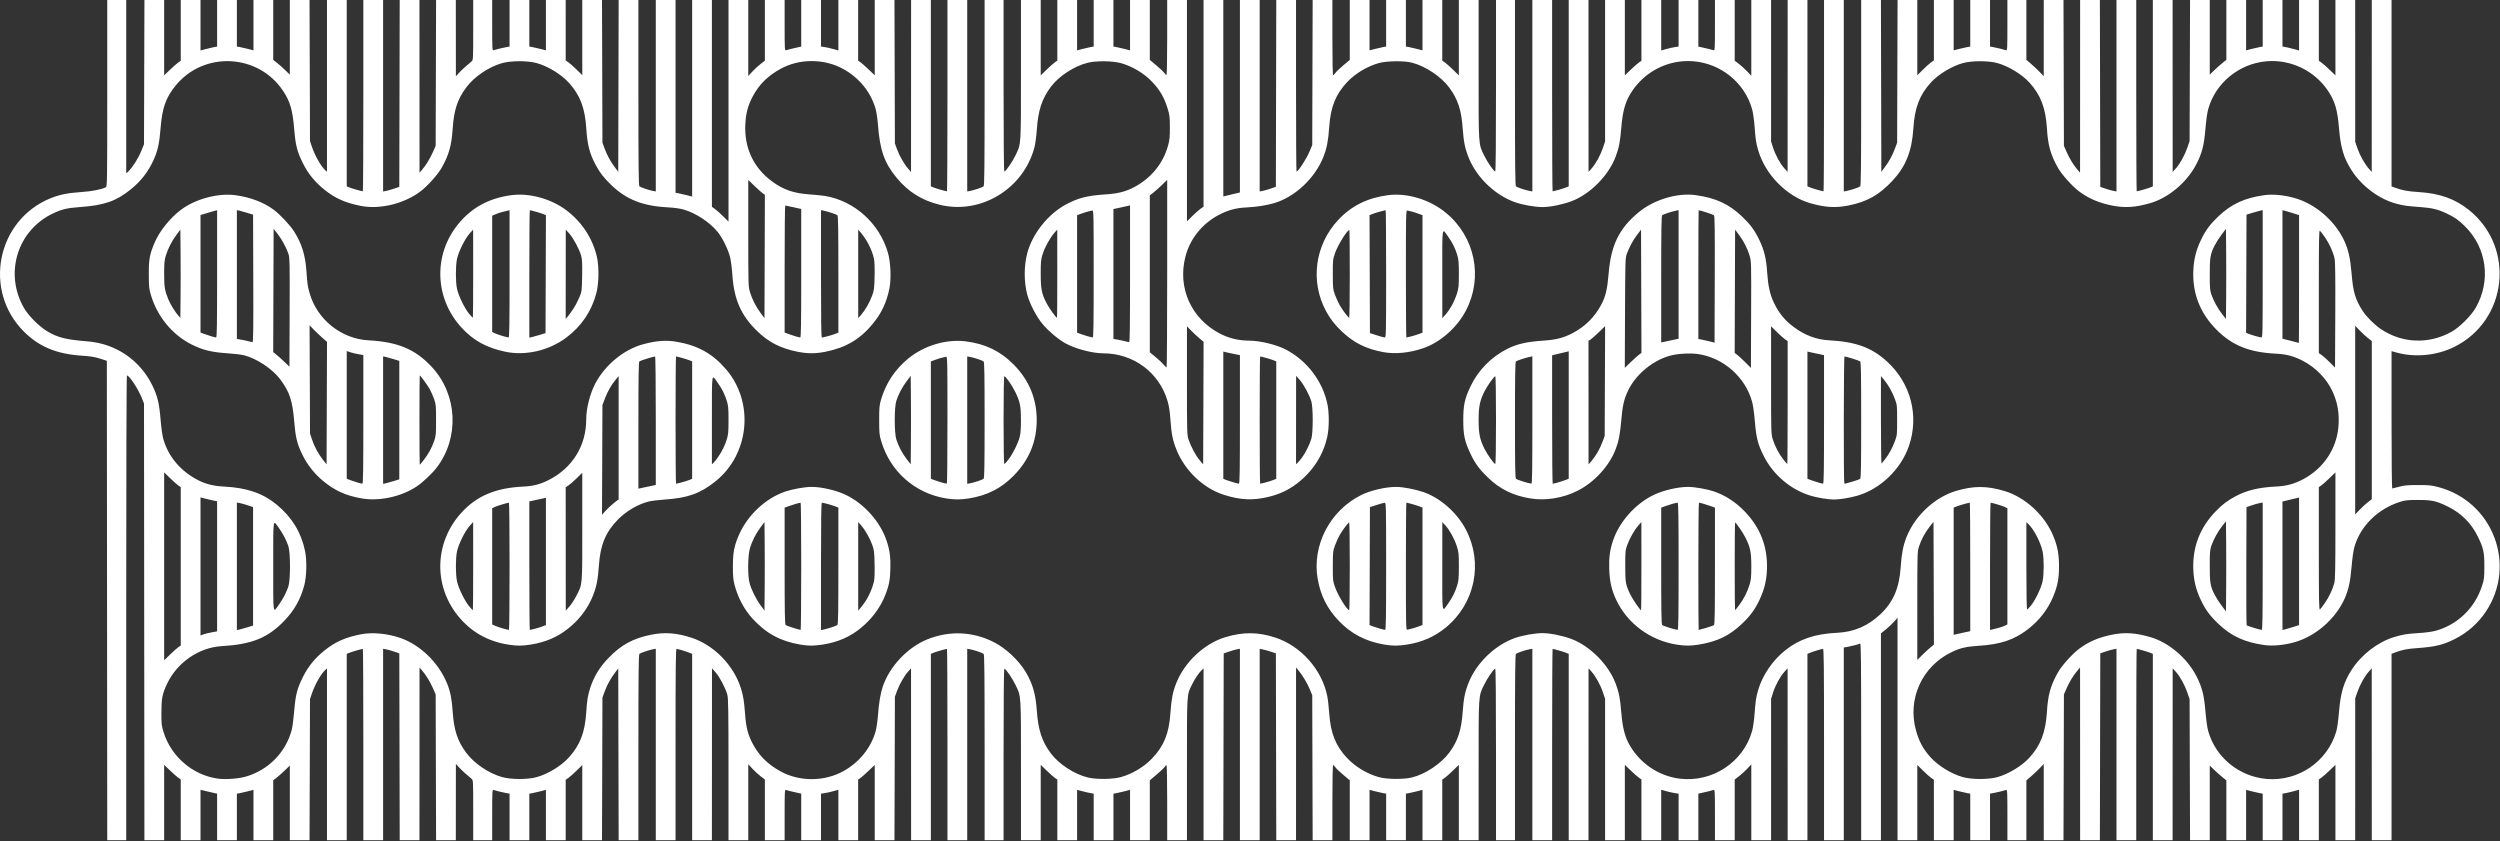 <?xml version="1.0" encoding="UTF-8" standalone="no"?>
<!DOCTYPE svg PUBLIC "-//W3C//DTD SVG 1.1//EN" "http://www.w3.org/Graphics/SVG/1.1/DTD/svg11.dtd">
<svg width="100%" height="100%" viewBox="0 0 2699 908" version="1.1" xmlns="http://www.w3.org/2000/svg" xmlns:xlink="http://www.w3.org/1999/xlink" xml:space="preserve" xmlns:serif="http://www.serif.com/" style="fill-rule:evenodd;clip-rule:evenodd;stroke-linejoin:round;stroke-miterlimit:2;">
    <rect x="0" y="0" width="2699" height="908" fill="#333333" stroke="none"/>
    <path id="main" d="M115.569,648.32L115.354,389.547L108.101,387.187C102.411,385.337 98.027,384.637 87.767,383.943C60.873,382.122 42.035,374.227 25.768,357.96C-18.634,313.558 -3.478,237.728 54.532,214.043C63.984,210.184 73.401,208.267 87.334,207.365C99.071,206.605 109.789,204.533 114.202,202.172C115.724,201.357 115.781,197.734 115.781,100.663L115.781,0L136.261,0L136.261,187.199L138.936,184.693C143.065,180.826 149.517,170.488 152.639,162.738L155.461,155.733L155.7,77.867L155.939,0L177.221,0L177.221,81.355L183.407,75.408C186.81,72.137 190.842,68.589 192.367,67.525L195.141,65.59L195.141,0L216.474,0L216.474,54.505L222.234,52.949C225.402,52.093 229.434,51.14 231.194,50.831L234.394,50.269L234.394,0L255.727,0L255.727,50.269L258.927,50.807C260.687,51.103 264.719,52.026 267.887,52.859L273.647,54.373L273.647,0L294.981,0L294.981,64.71L298.607,67.484C300.602,69.01 304.634,72.583 307.567,75.424L312.901,80.591L312.901,0L334.165,0L334.679,152.32L336.687,158.293C339.95,168.002 346.586,179.672 351.197,183.812L353.007,185.438L353.007,0L374.341,0L374.341,201.201L377.637,202.52C380.636,203.72 390.497,206.507 391.744,206.507C392.028,206.507 392.261,160.043 392.261,103.253L392.261,0L413.594,0L413.594,206.697L416.794,206.109C418.554,205.785 422.49,204.671 425.541,203.632L431.087,201.742L431.521,0L452.847,0L452.917,186.453L455.486,183.467C459.886,178.352 464.188,171.377 467.325,164.271L470.341,157.44L470.802,0L492.101,0L492.171,82.347L495.336,78.869C498.157,75.77 503.831,70.59 509.046,66.355C510.856,64.884 510.874,64.558 510.874,32.435L510.874,0L531.354,0L531.354,27.398C531.354,51.657 531.504,54.738 532.661,54.294C534.567,53.563 543.213,51.457 546.927,50.819L550.127,50.269L550.127,0L571.461,0L571.461,50.269L574.661,50.807C576.421,51.103 580.453,52.026 583.621,52.859L589.381,54.373L589.381,0L610.714,0L610.725,65.28L613.623,67.254C615.218,68.339 619.247,71.909 622.577,75.188L628.634,81.148L628.634,0L649.924,0L650.394,154.027L652.737,160.35C655.508,167.831 659.11,174.406 663.945,180.81L667.461,185.467L667.895,0L689.221,0L689.221,100.162C689.221,179.273 689.445,200.502 690.287,201.169C691.673,202.267 700.691,205.331 704.794,206.098L707.994,206.697L707.994,0L729.327,0L729.327,208.136L732.527,208.674C734.287,208.969 738.319,209.893 741.487,210.725L747.247,212.24L747.247,0L768.581,0L768.581,223.301L771.781,225.572C773.541,226.821 777.573,230.409 780.741,233.545L786.501,239.247L786.501,0L807.834,0L807.834,82.058L812.069,77.423C814.399,74.875 818.431,71.149 821.029,69.144L825.754,65.499L825.754,0L847.087,0L847.087,27.398C847.087,52.525 847.204,54.751 848.497,54.255C849.813,53.75 857.299,51.926 862.661,50.805L865.007,50.314L865.007,0L886.341,0L886.341,50.242L890.394,50.846C892.623,51.178 896.847,52.135 899.781,52.972L905.114,54.493L905.114,0L926.447,0L926.447,65.51L928.676,66.971C929.902,67.774 933.934,71.325 937.636,74.862L944.367,81.293L944.367,0L965.666,0L966.127,154.88L968.405,161.114C971.053,168.363 976.202,177.317 980.522,182.187L983.55,185.6L983.585,92.8L983.621,0L1004.95,0L1004.95,201.201L1008.25,202.52C1011.25,203.72 1021.11,206.507 1022.36,206.507C1022.64,206.507 1022.87,160.043 1022.87,103.253L1022.87,0L1044.21,0L1044.21,206.697L1047.41,206.104C1051.67,205.314 1060.58,202.306 1061.91,201.205C1062.76,200.51 1062.98,179.254 1062.98,100.162L1062.98,0L1083.46,0L1083.46,92.587C1083.46,153.87 1083.75,185.173 1084.32,185.173C1085.8,185.173 1092.95,174.785 1096.36,167.68C1102.51,154.858 1102.23,159.112 1102.23,75.341L1102.23,0L1123.57,0L1123.57,81.363L1130.18,74.954C1133.82,71.429 1137.85,67.863 1139.14,67.028L1141.49,65.51L1141.49,0L1162.82,0L1162.82,54.373L1168.58,52.859C1171.75,52.026 1175.78,51.103 1177.54,50.807L1180.74,50.269L1180.74,0L1202.07,0L1202.07,50.269L1205.27,50.807C1207.03,51.103 1211.07,52.026 1214.23,52.859L1219.99,54.373L1219.99,0L1241.33,0L1241.33,64.67L1248.6,70.793C1252.6,74.161 1256.48,77.851 1257.23,78.992C1257.98,80.133 1258.93,81.067 1259.35,81.067C1259.77,81.067 1260.1,63.475 1260.1,40.533L1260.1,0L1281.43,0L1281.43,238.992L1287.34,233.148C1290.58,229.935 1294.61,226.37 1296.29,225.226L1299.34,223.147L1299.35,111.573L1299.35,0L1320.69,0L1320.69,212.083L1338.61,207.787L1338.61,0L1359.94,0L1359.94,206.697L1363.14,206.099C1364.9,205.77 1368.84,204.637 1371.89,203.581L1377.43,201.662L1377.87,0L1399.19,0L1399.19,92.587C1399.19,143.509 1399.42,185.173 1399.7,185.173C1401.6,185.173 1410.52,171.428 1413.91,163.263L1416.69,156.587L1417.15,0L1438.45,0L1438.45,40.533C1438.45,65.012 1438.76,81.067 1439.24,81.067C1439.68,81.067 1440.84,79.943 1441.82,78.569C1442.8,77.195 1446.66,73.514 1450.41,70.388L1457.22,64.706L1457.22,0L1478.55,0L1478.55,54.373L1484.31,52.859C1487.48,52.026 1491.51,51.103 1493.27,50.807L1496.47,50.269L1496.47,0L1517.81,0L1517.81,50.269L1521.01,50.807C1522.77,51.103 1526.8,52.026 1529.97,52.859L1535.73,54.373L1535.73,0L1557.06,0L1557.06,65.51L1559.41,67.028C1560.7,67.863 1564.73,71.429 1568.37,74.954L1574.98,81.363L1574.98,0L1596.31,0L1596.31,75.341C1596.31,159.112 1596.04,154.858 1602.19,167.68C1605.6,174.785 1612.75,185.173 1614.23,185.173C1614.8,185.173 1615.09,153.87 1615.09,92.587L1615.09,0L1635.57,0L1635.57,100.162C1635.57,179.254 1635.79,200.51 1636.63,201.205C1637.97,202.306 1646.88,205.314 1651.14,206.104L1654.34,206.697L1654.34,0L1675.67,0L1675.67,103.253C1675.67,160.043 1675.91,206.507 1676.19,206.507C1677.44,206.507 1687.3,203.72 1690.3,202.52L1693.59,201.201L1693.59,0L1714.93,0L1715,185.6L1718.03,182.187C1722.72,176.894 1727.74,167.877 1730.41,159.914L1732.85,152.665L1732.85,0L1754.18,0L1754.18,81.355L1760.37,75.408C1763.77,72.137 1767.8,68.589 1769.33,67.525L1772.1,65.59L1772.1,0L1793.43,0L1793.43,54.493L1798.77,52.972C1801.7,52.135 1805.92,51.178 1808.15,50.846L1812.21,50.242L1812.21,0L1833.54,0L1833.54,50.314L1835.89,50.805C1841.25,51.926 1848.74,53.75 1850.05,54.255C1851.34,54.751 1851.46,52.525 1851.46,27.398L1851.46,0L1872.79,0L1872.79,65.499L1877.39,69.047C1879.92,70.998 1883.95,74.67 1886.35,77.206L1890.71,81.818L1890.71,0L1912.05,0L1912.05,152.659L1914.18,159.316C1916.77,167.438 1921.79,176.633 1926.43,181.769L1929.9,185.6L1929.97,0L1951.3,0L1951.3,201.201L1954.6,202.52C1957.6,203.72 1967.46,206.507 1968.7,206.507C1968.99,206.507 1969.22,160.043 1969.22,103.253L1969.22,0L1990.55,0L1990.55,206.697L1993.75,206.104C1998.02,205.314 2006.93,202.306 2008.26,201.205C2009.1,200.51 2009.33,179.254 2009.33,100.162L2009.33,0L2030.65,0L2031.09,185.467L2034.6,180.81C2039.44,174.406 2043.04,167.831 2045.81,160.35L2048.15,154.027L2048.62,0L2069.91,0L2069.91,81.266L2075.97,75.247C2079.3,71.937 2083.33,68.34 2084.92,67.254L2087.82,65.28L2087.84,0L2109.17,0L2109.17,54.373L2114.93,52.859C2118.1,52.026 2122.13,51.103 2123.89,50.807L2127.09,50.269L2127.09,0L2148.42,0L2148.42,50.269L2151.62,50.819C2155.34,51.457 2163.98,53.563 2165.89,54.294C2167.04,54.738 2167.19,51.657 2167.19,27.398L2167.19,0L2187.67,0L2187.67,64.597L2193.01,69.19C2195.94,71.716 2200.16,75.709 2202.38,78.064L2206.42,82.347L2206.43,41.173L2206.45,0L2227.75,0L2228.21,157.44L2231.22,164.271C2234.36,171.377 2238.66,178.352 2243.06,183.467L2245.63,186.453L2245.67,93.227L2245.7,0L2267.03,0L2267.46,201.742L2273.01,203.632C2276.06,204.671 2279.99,205.785 2281.75,206.109L2284.95,206.697L2284.95,0L2306.29,0L2306.29,103.253C2306.29,160.043 2306.52,206.507 2306.8,206.507C2308.05,206.507 2317.91,203.72 2320.91,202.52L2324.21,201.201L2324.21,0L2345.54,0L2345.61,185.6L2349.07,181.769C2353.61,176.75 2358.63,167.642 2361.55,159.147L2363.89,152.32L2364.38,0L2385.65,0L2385.65,80.587L2390.55,75.844C2393.25,73.235 2397.28,69.649 2399.51,67.874L2403.57,64.648L2403.57,0L2424.9,0L2424.9,54.373L2430.66,52.859C2433.83,52.026 2437.86,51.103 2439.62,50.807L2442.82,50.269L2442.82,0L2464.15,0L2464.15,50.269L2467.35,50.809C2469.11,51.106 2473.15,52.054 2476.31,52.915L2482.07,54.482L2482.07,0L2503.41,0L2503.41,65.59L2506.18,67.525C2507.71,68.589 2511.74,72.137 2515.14,75.408L2521.33,81.355L2521.33,0L2542.66,0L2542.68,153.173L2545.13,160.21C2547.86,168.06 2552.9,177.025 2557.48,182.187L2560.51,185.6L2560.54,92.8L2560.58,0L2581.91,0L2581.91,201.246L2585.54,202.563C2593.98,205.63 2599.25,206.609 2611.35,207.356C2633.93,208.749 2650.53,214.692 2665.55,226.759C2715.87,267.191 2707.3,346.037 2649.48,374.589C2630.72,383.853 2607.3,386.15 2587.53,380.666L2581.91,379.109L2581.91,453.235C2581.91,494.004 2582.24,527.36 2582.63,527.36C2583.03,527.36 2586.39,526.527 2590.1,525.509C2595.71,523.97 2599.14,523.658 2610.5,523.655C2622.61,523.653 2625.12,523.911 2632.69,525.932C2691.35,541.605 2717.33,609.686 2683.89,660.073C2675.45,672.785 2663.88,683.025 2650.18,689.914C2637.56,696.259 2629.13,698.294 2609.65,699.696C2598.29,700.514 2593.79,701.408 2585.54,704.492L2581.91,705.848L2581.91,907.093L2560.58,907.093L2560.51,721.493L2557.48,724.907C2552.9,730.069 2547.87,739.033 2545.13,746.883L2542.68,753.92L2542.66,907.093L2521.33,907.093L2521.33,825.738L2515.14,831.686C2511.74,834.957 2507.71,838.504 2506.18,839.568L2503.41,841.503L2503.41,907.093L2482.08,907.093L2482.08,852.612L2476.32,854.178C2473.15,855.04 2469.12,855.988 2467.36,856.284L2464.16,856.824L2464.16,907.093L2442.82,907.093L2442.82,856.824L2439.62,856.286C2437.86,855.991 2433.83,855.067 2430.66,854.235L2424.9,852.72L2424.9,907.093L2403.57,907.093L2403.57,842.446L2399.51,839.219C2397.29,837.445 2393.25,833.858 2390.55,831.25L2385.65,826.507L2385.65,907.093L2364.38,907.093L2363.89,754.773L2361.55,747.947C2358.63,739.452 2353.61,730.344 2349.07,725.324L2345.61,721.493L2345.54,907.093L2324.21,907.093L2324.21,705.892L2320.91,704.573C2317.91,703.373 2308.05,700.587 2306.8,700.587C2306.52,700.587 2306.29,747.051 2306.29,803.84L2306.29,907.093L2284.95,907.093L2284.95,700.397L2281.76,700.985C2279.99,701.308 2276.06,702.423 2273.01,703.462L2267.46,705.351L2267.03,907.093L2245.7,907.093L2245.63,720.64L2243.06,723.627C2238.66,728.741 2234.36,735.717 2231.22,742.822L2228.21,749.653L2227.75,907.093L2206.45,907.093L2206.42,824.747L2202.38,829.029C2200.16,831.384 2195.94,835.378 2193.01,837.904L2187.68,842.496L2187.68,907.093L2167.2,907.093L2167.2,879.695C2167.2,855.437 2167.05,852.355 2165.89,852.799C2163.99,853.53 2155.34,855.637 2151.62,856.274L2148.42,856.824L2148.42,907.093L2127.09,907.093L2127.09,856.824L2123.89,856.286C2122.13,855.991 2118.1,855.067 2114.93,854.235L2109.17,852.72L2109.17,907.093L2087.84,907.093L2087.82,841.813L2084.92,839.839C2083.33,838.753 2079.3,835.156 2075.97,831.846L2069.91,825.827L2069.91,907.093L2048.58,907.093L2048.58,666.909L2044.85,671.161C2042.8,673.5 2038.77,677.297 2035.89,679.6L2030.66,683.787L2030.66,907.093L2009.33,907.093L2009.33,800.762C2009.33,716.051 2009.11,694.513 2008.26,694.833C2005.58,695.844 1997.46,697.93 1994.18,698.453L1990.55,699.03L1990.55,907.093L1969.22,907.093L1969.22,803.84C1969.22,718.945 1969.02,700.587 1968.09,700.587C1966.65,700.587 1958.64,702.959 1954.5,704.614L1951.3,705.892L1951.3,907.093L1929.97,907.093L1929.9,721.493L1926.43,725.324C1921.79,730.46 1916.77,739.655 1914.17,747.777L1912.05,754.435L1912.05,907.093L1890.71,907.093L1890.71,825.276L1886.35,829.887C1883.95,832.424 1879.92,836.095 1877.39,838.047L1872.79,841.594L1872.79,907.093L1851.46,907.093L1851.46,879.695C1851.46,854.569 1851.34,852.342 1850.05,852.839C1848.73,853.343 1841.25,855.167 1835.89,856.288L1833.54,856.779L1833.54,907.093L1812.21,907.093L1812.21,856.851L1808.15,856.247C1805.92,855.915 1801.7,854.958 1798.77,854.122L1793.43,852.601L1793.43,907.093L1772.1,907.093L1772.1,841.503L1769.33,839.568C1767.8,838.504 1763.77,834.957 1760.37,831.686L1754.18,825.738L1754.18,907.093L1732.85,907.093L1732.85,754.429L1730.41,747.179C1727.73,739.216 1722.72,730.199 1718.03,724.907L1715,721.493L1714.93,907.093L1693.59,907.093L1693.59,705.892L1690.3,704.573C1687.3,703.373 1677.44,700.587 1676.19,700.587C1675.91,700.587 1675.68,747.051 1675.68,803.84L1675.68,907.093L1654.34,907.093L1654.34,700.397L1651.14,700.989C1646.88,701.779 1637.97,704.788 1636.64,705.889C1635.8,706.584 1635.57,727.84 1635.57,806.931L1635.57,907.093L1615.09,907.093L1615.09,814.507C1615.09,753.224 1614.8,721.92 1614.24,721.92C1612.75,721.92 1605.6,732.309 1602.19,739.413C1596.05,752.236 1596.32,747.982 1596.32,831.753L1596.32,907.093L1574.98,907.093L1574.98,825.731L1568.37,832.139C1564.73,835.664 1560.7,839.231 1559.41,840.065L1557.06,841.583L1557.06,907.093L1535.73,907.093L1535.73,852.72L1529.97,854.235C1526.8,855.067 1522.77,855.991 1521.01,856.286L1517.81,856.824L1517.81,907.093L1496.48,907.093L1496.48,856.824L1493.28,856.286C1491.52,855.991 1487.49,855.067 1484.32,854.235L1478.56,852.72L1478.56,907.093L1457.22,907.093L1457.22,842.387L1450.41,836.705C1446.66,833.58 1442.8,829.899 1441.82,828.525C1440.84,827.151 1439.68,826.027 1439.25,826.027C1438.77,826.027 1438.45,842.081 1438.45,866.56L1438.45,907.093L1417.15,907.093L1416.69,750.507L1413.92,743.83C1411.22,737.329 1405.78,728.375 1401.38,723.2L1399.21,720.64L1399.21,813.867L1399.2,907.093L1377.87,907.093L1377.44,705.357L1371.89,703.52C1368.84,702.51 1364.9,701.419 1363.14,701.096L1359.94,700.509L1359.94,907.093L1338.61,907.093L1338.61,700.397L1335.41,700.995C1333.65,701.324 1329.72,702.456 1326.66,703.512L1321.12,705.431L1320.68,907.093L1299.36,907.093L1299.36,721.655L1297.58,723.266C1294.57,725.989 1290.13,732.506 1287.09,738.663C1281.12,750.742 1281.44,745.601 1281.44,830.448L1281.44,907.093L1260.11,907.093L1260.11,866.56C1260.11,843.618 1259.78,826.027 1259.35,826.027C1258.93,826.027 1257.98,826.96 1257.24,828.102C1256.49,829.243 1252.6,832.932 1248.6,836.3L1241.33,842.424L1241.33,907.093L1220,907.093L1220,852.72L1214.24,854.235C1211.07,855.067 1207.04,855.991 1205.28,856.286L1202.08,856.824L1202.08,907.093L1180.75,907.093L1180.75,856.824L1177.55,856.286C1175.79,855.991 1171.75,855.067 1168.59,854.235L1162.83,852.72L1162.83,907.093L1141.49,907.093L1141.49,841.583L1139.14,840.065C1137.85,839.231 1133.82,835.664 1130.18,832.139L1123.57,825.731L1123.57,907.093L1102.24,907.093L1102.24,831.753C1102.24,747.982 1102.51,752.236 1096.36,739.413C1092.95,732.309 1085.8,721.92 1084.32,721.92C1083.75,721.92 1083.46,753.224 1083.46,814.507L1083.46,907.093L1062.99,907.093L1062.99,806.931C1062.99,727.84 1062.76,706.584 1061.92,705.889C1060.58,704.788 1051.68,701.779 1047.41,700.989L1044.21,700.397L1044.21,907.093L1022.88,907.093L1022.88,803.84C1022.88,747.051 1022.65,700.587 1022.36,700.587C1021.11,700.587 1011.25,703.373 1008.25,704.573L1004.96,705.892L1004.96,907.093L983.625,907.093L983.554,721.493L980.526,724.907C976.206,729.776 971.057,738.73 968.409,745.979L966.132,752.213L965.67,907.093L944.367,907.093L944.367,825.8L937.636,832.231C933.934,835.768 929.902,839.32 928.676,840.123L926.447,841.583L926.447,907.093L905.114,907.093L905.114,852.601L899.781,854.122C896.847,854.958 892.623,855.915 890.394,856.247L886.341,856.851L886.341,907.093L865.007,907.093L865.007,856.779L862.661,856.288C857.299,855.167 849.813,853.343 848.497,852.839C847.204,852.342 847.087,854.569 847.087,879.695L847.087,907.093L825.754,907.093L825.754,841.594L821.029,837.949C818.431,835.945 814.399,832.219 812.069,829.67L807.834,825.036L807.834,907.093L786.501,907.093L786.49,830.933C786.482,767.315 786.277,754.001 785.248,750.08C783.446,743.216 776.817,730.601 772.451,725.728L768.657,721.493L768.58,907.093L747.247,907.093L747.247,705.892L744.047,704.614C739.904,702.959 731.896,700.587 730.452,700.587C729.527,700.587 729.327,718.945 729.327,803.84L729.327,907.093L707.994,907.093L707.994,700.397L704.794,700.995C700.691,701.763 691.673,704.827 690.287,705.924C689.445,706.591 689.22,727.821 689.22,806.931L689.22,907.093L667.895,907.093L667.46,721.626L663.945,726.283C659.11,732.687 655.507,739.263 652.736,746.743L650.394,753.067L649.924,907.093L628.634,907.093L628.634,825.946L622.578,831.906C619.248,835.184 615.218,838.754 613.624,839.84L610.726,841.813L610.715,907.093L589.382,907.093L589.382,852.72L583.622,854.235C580.454,855.067 576.422,855.991 574.662,856.286L571.462,856.824L571.462,907.093L550.128,907.093L550.128,856.824L546.928,856.274C543.214,855.637 534.568,853.53 532.662,852.799C531.505,852.355 531.355,855.437 531.355,879.695L531.355,907.093L510.875,907.093L510.875,874.658C510.875,842.535 510.856,842.209 509.047,840.738C503.832,836.503 498.158,831.323 495.337,828.224L492.172,824.747L492.102,907.093L470.803,907.093L470.572,828.373L470.342,749.653L467.326,742.822C464.189,735.717 459.887,728.741 455.487,723.627L452.918,720.64L452.849,907.093L431.522,907.093L431.089,705.351L425.542,703.462C422.491,702.423 418.555,701.308 416.795,700.985L413.595,700.397L413.595,907.093L392.262,907.093L392.262,803.84C392.262,747.051 392.029,700.587 391.745,700.587C390.498,700.587 380.637,703.373 377.639,704.573L374.341,705.892L374.341,907.093L353.007,907.093L353.007,721.655L351.197,723.281C346.59,727.417 339.957,739.08 336.683,748.8L334.67,754.773L334.173,907.093L312.901,907.093L312.901,826.503L307.567,831.669C304.634,834.51 300.602,838.084 298.607,839.609L294.981,842.383L294.981,907.093L273.647,907.093L273.647,852.72L267.887,854.235C264.719,855.067 260.687,855.991 258.927,856.286L255.727,856.824L255.727,907.093L234.394,907.093L234.394,856.779L232.047,856.322C230.757,856.07 226.725,855.14 223.087,854.255L216.474,852.646L216.474,907.093L195.141,907.093L195.141,841.503L192.367,839.568C190.842,838.504 186.81,834.957 183.407,831.686L177.221,825.738L177.221,907.093L155.905,907.093L155.683,671.36L155.461,435.627L153.078,429.653C149.144,419.792 139.613,405.333 137.047,405.333C136.569,405.333 136.261,503.663 136.261,656.213L136.261,907.093L115.783,907.093L115.569,648.32ZM265.443,838.404C289.862,831.328 308.699,812.072 315.004,787.743C315.777,784.758 316.953,775.735 317.616,767.692C319.066,750.114 320.786,743.382 327.022,730.88C332.697,719.503 339.919,710.615 350.231,702.316C361.891,692.933 372.831,688.07 389.701,684.772C401.832,682.4 418.138,683.891 431.921,688.633C453.712,696.131 473.496,715.342 482.69,737.934C486.168,746.479 487.859,755.008 488.736,768.427C490.037,788.313 494.02,800.311 503.5,812.897C512.178,824.419 527.661,834.885 542.021,838.935C551.816,841.698 569.757,841.7 579.567,838.941C591.875,835.478 606.085,826.733 614.36,817.529C626.278,804.274 631.576,790.401 632.907,768.967C633.709,756.056 634.608,750.613 637.297,742.4C641.217,730.427 647.252,720.477 656.407,710.895C670.418,696.229 683.179,689.216 703.13,685.217C717.478,682.341 730.181,683.252 745.967,688.292C770.659,696.175 792.214,718.176 800.028,743.473C802.436,751.271 803.376,757.188 804.377,770.871C805.438,785.37 807.559,793.536 812.785,803.242C819.686,816.058 828.784,825.057 842.569,832.704C863.055,844.067 890.095,843.96 910.706,832.434C927.724,822.916 940.12,807.605 945.254,789.76C946.2,786.475 947.367,778.603 947.849,772.267C948.887,758.628 950.578,748.496 953.026,741.263C960.48,719.238 980.165,698.507 1001.67,690.038C1025.59,680.614 1050.68,681.806 1073.31,693.441C1086.07,700.002 1099.94,713.032 1107.27,725.334C1114.91,738.151 1118.1,749.255 1119.38,767.485C1120.84,788.225 1124.98,800.732 1134.62,813.505C1143.38,825.11 1159.89,835.826 1174.5,839.392C1183.58,841.609 1201.46,841.384 1210.18,838.944C1222.55,835.483 1235.22,827.87 1243.93,818.661C1256.71,805.164 1262.1,791.753 1263.59,769.752C1264.59,754.947 1266.16,746.854 1269.84,737.603C1278.93,714.689 1300.14,694.804 1322.82,687.917C1341.95,682.109 1358.14,682.221 1376.73,688.288C1404.37,697.313 1426.95,722.618 1432.84,751.164C1433.59,754.81 1434.57,763.278 1435.02,769.982C1436.48,791.61 1442.05,805.477 1454.54,818.606C1463.38,827.894 1475.96,835.433 1488.55,838.98C1497.1,841.392 1515,841.59 1524.21,839.376C1538.58,835.92 1555.71,824.558 1564.58,812.59C1573.96,799.932 1577.82,788.099 1579.18,767.816C1580.13,753.675 1581.88,745.577 1586.15,735.521C1595.09,714.468 1614.86,695.911 1636.17,688.579C1644.18,685.825 1657.48,683.52 1665.31,683.528C1673.57,683.536 1686.96,686.251 1696.58,689.865C1716.69,697.42 1736.6,717.549 1744.33,738.129C1747.87,747.556 1749.11,753.987 1750.35,769.243C1751.71,785.976 1754.36,796.055 1759.83,805.276C1771.33,824.667 1791.12,837.796 1813.06,840.605C1848.33,845.121 1882.11,822.997 1891.57,789.188C1892.53,785.748 1893.69,777.942 1894.14,771.84C1895.29,756.326 1895.75,753.204 1898.12,744.96C1902.74,728.955 1913.81,712.772 1927.62,701.851C1942.67,689.949 1959.57,684.281 1983.31,683.17C2001.55,682.317 2016.64,675.839 2030.12,663.086C2044.02,649.932 2050.47,634.913 2052,612.115C2052.99,597.459 2054.64,588.987 2058.32,579.736C2067.54,556.511 2089.05,536.583 2112.15,529.87C2130.92,524.416 2144.59,524.416 2163.35,529.87C2186.45,536.583 2207.97,556.511 2217.19,579.736C2221.41,590.358 2222.91,598.692 2222.91,611.414C2222.91,624.521 2221.44,632.316 2216.81,643.651C2210.98,657.913 2201.35,670.269 2188.5,679.97C2173.99,690.93 2159.53,695.702 2136.4,697.173C2122.71,698.043 2116.29,699.532 2107.03,703.984C2075.08,719.356 2059.06,754.473 2068.48,788.48C2071.87,800.697 2076.11,808.548 2084.19,817.529C2092.46,826.733 2106.67,835.478 2118.98,838.941C2128.78,841.698 2146.73,841.698 2156.53,838.941C2168.43,835.59 2182.64,826.984 2190.7,818.238C2203,804.9 2208.55,790.479 2209.87,768.431C2210.97,750.067 2213.89,739.704 2221.93,725.629C2225.95,718.601 2236.85,706.418 2244.14,700.812C2254.21,693.07 2265.63,688.116 2280.09,685.217C2293.93,682.442 2305.16,683.129 2321.22,687.736C2341.04,693.421 2360.82,710.012 2371.01,729.515C2377.27,741.481 2379.52,750.165 2380.98,768C2381.7,776.729 2382.93,785.533 2383.95,789.188C2391.86,817.595 2417.38,838.474 2447.21,840.96C2481.26,843.796 2512.8,822.196 2522.26,789.561C2523.23,786.207 2524.45,777.528 2525.17,768.854C2526.93,747.646 2530.24,736.555 2538.81,723.157C2549.19,706.933 2566.95,693.205 2584.47,687.857C2593.92,684.975 2598.13,684.278 2610.93,683.484C2618.68,683.003 2625.69,682.05 2629.7,680.932C2653.18,674.385 2671.54,656.734 2679.37,633.174C2681.91,625.518 2682.07,624.332 2682.11,611.84C2682.18,596.179 2681.21,591.761 2674.91,578.987C2667.89,564.736 2657.23,554.084 2642.93,547.016C2630.4,540.826 2625.72,539.777 2610.5,539.754C2599.42,539.738 2596.85,540.002 2591.33,541.734C2567.06,549.356 2548.22,567.949 2541.78,590.645C2540.72,594.415 2539.51,602.931 2538.75,612.042C2537.41,628.18 2535.26,637.688 2530.81,647.254C2520.86,668.617 2499.86,686.798 2477.77,693.162C2466.34,696.455 2454,697.679 2444.86,696.427C2423.33,693.479 2408.96,686.856 2394.78,673.339C2385.89,664.869 2381.09,658.362 2376.19,648.107C2370.92,637.096 2368.5,627.55 2367.94,615.577C2366.78,590.722 2375.03,569.316 2392.66,551.434C2399.82,544.173 2405.19,540.149 2413.81,535.603C2425.77,529.29 2438.8,526.173 2456.9,525.294C2468.47,524.733 2476.68,522.536 2486.44,517.398C2508.35,505.857 2522.59,484.633 2524.59,460.526C2525.76,446.419 2523.61,434.076 2517.88,421.95C2511.6,408.683 2500.12,396.9 2486.44,389.696C2476.68,384.559 2468.47,382.362 2456.9,381.8C2428.22,380.408 2409.52,372.809 2392.7,355.707C2374.97,337.691 2366.78,316.452 2367.94,291.518C2368.5,279.544 2370.92,269.999 2376.19,258.987C2381.09,248.733 2385.89,242.225 2394.78,233.756C2408.96,220.238 2423.33,213.615 2444.86,210.667C2454,209.415 2466.34,210.64 2477.77,213.933C2499.86,220.297 2520.86,238.477 2530.81,259.84C2535.26,269.407 2537.41,278.915 2538.75,295.052C2540.45,315.513 2542.7,323.119 2550.78,335.757C2554.55,341.64 2563.49,350.587 2570.07,355.054C2593.22,370.775 2622.1,371.936 2646.77,358.14C2655.44,353.287 2668.08,340.659 2672.99,331.933C2689.46,302.66 2684.66,267.456 2661.01,244.147C2654.22,237.449 2650.04,234.535 2641.22,230.359C2632.07,226.023 2625.44,224.436 2612.67,223.524C2598.58,222.516 2595.57,222.097 2587.46,220.005C2568.78,215.188 2549.79,201.105 2538.79,183.901C2530.24,170.542 2526.93,159.431 2525.17,138.24C2523.51,118.21 2520.74,108.988 2512.94,97.501C2498.46,76.178 2472.93,63.992 2447.21,66.134C2417.35,68.622 2391.87,89.473 2383.95,117.906C2382.93,121.562 2381.7,130.366 2380.98,139.094C2379.52,156.93 2377.27,165.613 2371.01,177.579C2360.82,197.083 2341.04,213.673 2321.22,219.358C2305.16,223.965 2293.93,224.653 2280.09,221.877C2265.63,218.978 2254.21,214.024 2244.14,206.283C2236.85,200.676 2225.95,188.493 2221.93,181.466C2213.89,167.39 2210.97,157.027 2209.87,138.663C2208.55,116.615 2203,102.195 2190.7,88.856C2182.64,80.111 2168.43,71.504 2156.53,68.154C2146.73,65.396 2128.78,65.396 2118.98,68.154C2107.07,71.504 2092.86,80.111 2084.8,88.856C2072.43,102.284 2067.06,116.255 2065.66,138.667C2064.12,163.242 2057.42,179.927 2042.88,195.374C2028.46,210.702 2015.75,217.802 1995.42,221.877C1981.58,224.653 1970.35,223.965 1954.29,219.358C1928.97,212.098 1905.69,188.371 1898.12,162.134C1895.75,153.89 1895.29,150.769 1894.14,135.254C1893.69,129.152 1892.53,121.352 1891.57,117.918C1883.56,89.289 1857.85,68.397 1827.83,66.128C1800.29,64.047 1774.08,77.808 1759.83,101.818C1754.36,111.039 1751.71,121.118 1750.35,137.851C1749.11,153.108 1747.87,159.538 1744.33,168.965C1736.6,189.545 1716.69,209.674 1696.58,217.229C1686.96,220.843 1673.57,223.557 1665.31,223.566C1657.48,223.575 1644.18,221.269 1636.17,218.515C1614.86,211.183 1595.09,192.627 1586.15,171.573C1581.88,161.517 1580.13,153.42 1579.18,139.279C1577.82,118.996 1573.96,107.162 1564.58,94.504C1555.88,82.769 1539.19,71.582 1524.63,67.731C1516.05,65.461 1497.23,65.659 1488.55,68.111C1475.95,71.668 1463.37,79.203 1454.54,88.488C1442.05,101.617 1436.48,115.484 1435.02,137.112C1434.04,151.769 1432.38,160.241 1428.71,169.491C1419.66,192.279 1398.43,212.306 1376.06,219.157C1368.02,221.62 1356.73,223.406 1345.86,223.934C1334.38,224.491 1326.25,226.651 1316.31,231.782C1297.94,241.27 1284.6,257.864 1279.71,277.316C1271.25,310.897 1285.9,343.669 1316.62,359.935C1326.51,365.172 1337.04,367.731 1348.85,367.773C1360.79,367.815 1378.92,372.333 1388.95,377.765C1411.52,389.98 1427.84,411.593 1433.03,436.113C1435.05,445.7 1435.05,461.394 1433.03,470.981C1428.73,491.311 1417.14,509.232 1399.8,522.344C1391,528.997 1381.65,533.393 1370.25,536.243C1353.07,540.533 1339.17,539.941 1321.17,534.153C1299.19,527.084 1279.46,508.4 1270.3,485.971C1266.11,475.725 1264.63,468.458 1263.59,453.076C1262.99,444.329 1262.1,438.516 1260.52,433.067C1251.59,402.274 1223.79,381.549 1191.29,381.458C1179.32,381.424 1161.08,376.634 1150.34,370.709C1142.69,366.485 1132.12,357.624 1125.73,350.078C1119.2,342.372 1111.72,328.063 1109.07,318.211C1105.36,304.445 1105.37,286.882 1109.08,273.115C1114.76,252.053 1131.67,230.906 1151.1,220.575C1164.04,213.688 1173.67,211.236 1192.92,209.924C1207.25,208.948 1215.2,206.951 1224.52,201.991C1242.99,192.166 1255.8,176.373 1261.1,156.912C1262.73,150.95 1263.04,147.702 1263.01,137.387C1262.97,126.459 1262.7,124.136 1260.67,117.498C1256.93,105.248 1252.39,97.372 1243.93,88.434C1235.21,79.221 1222.54,71.606 1210.18,68.154C1201.38,65.696 1183.49,65.462 1174.5,67.685C1159.83,71.31 1143.37,81.998 1134.62,93.589C1124.96,106.393 1120.79,119.006 1119.38,139.671C1118.91,146.628 1117.77,155.231 1116.85,158.788C1105.19,203.837 1058.85,232.021 1014.47,221.052C995.108,216.269 980.521,207.119 967.942,191.87C954.775,175.909 949.927,162.145 947.849,134.827C947.367,128.491 946.199,120.619 945.254,117.334C940.12,99.489 927.724,84.178 910.705,74.661C890.095,63.134 863.055,63.027 842.569,74.391C828.783,82.037 819.686,91.036 812.785,103.853C807.457,113.747 805.149,122.518 804.621,134.877C803.552,159.904 813.625,181.198 833.434,195.782C845.856,204.928 856.666,208.658 874.394,209.913C880.73,210.362 888.093,211.098 890.757,211.55C922.541,216.935 949.335,241.081 958.547,272.64C961.579,283.028 962.339,300.937 960.196,311.51C957.126,326.665 951.713,338.114 942.126,349.737C928.43,366.338 913.146,375.346 891.205,379.744C880.486,381.893 871.715,381.893 860.996,379.744C842.948,376.126 830.173,369.653 817.936,357.925C800.194,340.922 792.45,323.56 790.674,296.804C790.211,289.823 789.086,281.147 788.174,277.523C786.116,269.337 780.139,257.14 775.028,250.695C766.695,240.186 751.013,229.84 737.86,226.173C734.072,225.117 727.629,224.203 722.074,223.933C694.414,222.59 676.681,215.742 660.275,200.067C652.029,192.189 647.782,186.765 643.215,178.278C636.556,165.903 634.07,156.285 632.943,138.536C631.549,116.6 626.351,102.902 614.36,89.565C606.085,80.361 591.874,71.616 579.567,68.154C569.756,65.393 551.815,65.396 542.02,68.158C527.661,72.209 512.178,82.674 503.5,94.196C494.02,106.782 490.037,118.781 488.736,138.667C487.524,157.197 484.616,167.464 476.612,181.465C472.596,188.493 461.693,200.676 454.404,206.282C436.81,219.816 410.385,226.366 389.7,222.322C372.83,219.024 361.891,214.161 350.231,204.777C339.919,196.478 332.697,187.59 327.022,176.213C320.785,163.712 319.065,156.98 317.616,139.402C315.921,118.849 313.224,109.571 305.62,98.133C278.675,57.606 219.662,54.932 189.224,92.859C178.905,105.717 175.09,116.694 173.356,138.513C172.028,155.227 170.171,163.409 165.387,173.617C159.503,186.174 152.033,195.67 141.088,204.507C125.285,217.266 112.589,221.654 85.914,223.575C72.499,224.541 66.718,225.914 57.327,230.366C18.939,248.563 4.544,294.584 25.558,331.932C30.504,340.722 42.341,352.628 51.354,357.879C62.961,364.641 70.842,366.577 95.015,368.605C125.228,371.139 150.982,388.727 164.417,416C169.987,427.307 171.888,435.185 173.375,453.12C174.106,461.945 175.316,470.497 176.332,474.027C181.911,493.403 195.23,508.995 214.487,518.692C222.401,522.677 231.05,524.779 241.647,525.294C266.381,526.494 283.951,532.518 298.849,544.904C315.255,558.544 325.171,574.775 329.306,594.762C331.507,605.403 331.063,622.571 328.327,632.579C324.341,647.158 317.665,658.965 307.232,669.885C289.316,688.637 272.088,695.659 239.287,697.576C214.927,699 191.544,714.994 180.617,737.707C175.242,748.88 174.269,753.705 174.25,769.28C174.235,781.921 174.413,783.503 176.652,790.613C184.924,816.887 207.979,836.678 234.821,840.548C243.24,841.761 257.24,840.781 265.443,838.404ZM548.847,695.937C526.481,692.441 508.325,682.073 494.426,664.857C467.594,631.624 469.179,585.155 498.227,553.419C514.86,535.247 535.102,526.736 565.084,525.309C575.758,524.802 583.209,522.867 592.367,518.225C618.021,505.224 632.859,481.232 632.895,452.693C632.911,440.706 636.912,424.997 642.785,413.867C653.293,393.955 673.574,377.293 694.087,371.719C708.747,367.736 719.198,366.983 731.001,369.06C753.64,373.044 769.543,381.981 783.95,398.817C814.494,434.509 809.142,490.338 772.361,519.709C755.93,532.83 742.506,537.631 717.579,539.304C710.882,539.754 703.033,540.736 700.135,541.486C688.478,544.507 676.174,551.73 667.219,560.809C653.878,574.335 648.047,588.41 646.544,610.712C645.518,625.927 643.879,634.019 639.819,643.908C634.36,657.205 625.27,669.152 613.487,678.515C601.749,687.843 589.144,693.261 573.144,695.856C563.701,697.387 558.238,697.405 548.847,695.937L548.847,695.937ZM550.127,611.413C550.127,573.632 549.832,542.72 549.47,542.72C547.894,542.72 536.042,546.313 533.81,547.467L531.354,548.737L531.354,674.194L535.407,675.935C538.753,677.372 546.918,679.75 549.487,680.036C549.839,680.075 550.127,649.195 550.127,611.413ZM577.641,678.773C580.471,678.04 584.271,676.846 586.084,676.12L589.381,674.801L589.381,537.401L587.461,537.861C586.405,538.114 582.373,538.988 578.501,539.802L571.461,541.283L571.461,610.695C571.461,648.871 571.693,680.107 571.977,680.107C572.262,680.107 574.81,679.507 577.641,678.773ZM510.836,611.2L510.798,563.627L506.935,567.893C502.064,573.274 495.035,587.46 493.388,595.234C491.76,602.923 491.762,619.909 493.394,627.627C494.943,634.958 501.933,649.231 506.662,654.72C508.583,656.949 510.317,658.773 510.515,658.773C510.713,658.773 510.858,637.365 510.837,611.2L510.836,611.2ZM622.172,643.413C628.959,630.228 628.634,633.987 628.634,568.633L628.634,510.376L622.826,516.095C619.631,519.24 615.602,522.773 613.872,523.947L610.726,526.08L610.791,659.2L614.615,654.933C616.718,652.587 620.119,647.403 622.172,643.413L622.172,643.413ZM663.163,542.744L667.887,539.099L667.887,406.001L664.687,409.876C659.874,415.704 655.942,422.609 653.019,430.365L650.394,437.333L649.911,555.719L654.175,551.054C656.52,548.488 660.564,544.749 663.163,542.744L663.163,542.744ZM700.527,525.146L707.994,523.562L707.994,454.208C707.994,414.364 707.672,384.853 707.236,384.853C705.546,384.853 691.331,389.285 690.314,390.128C689.442,390.852 689.221,404.836 689.221,459.297L689.221,527.559L691.141,527.145C692.197,526.917 696.421,526.018 700.527,525.146ZM735.508,520.906C738.338,520.173 742.138,518.979 743.951,518.254L747.247,516.935L747.247,390.159L743.951,388.84C740.952,387.64 731.091,384.853 729.844,384.853C729.56,384.853 729.327,415.765 729.327,453.547C729.327,491.328 729.56,522.24 729.844,522.24C730.128,522.24 732.677,521.64 735.508,520.906ZM775.393,493.227C779.775,486.782 782.566,481.06 784.697,474.15C786.238,469.152 786.501,466.151 786.501,453.547C786.501,440.942 786.238,437.941 784.697,432.943C782.437,425.615 779.643,420.008 774.956,413.395C768.02,403.61 768.581,400.078 768.581,453.574L768.581,501.171L770.391,499.546C771.387,498.652 773.638,495.808 775.393,493.227ZM864.154,695.915C842.503,692.249 827.314,684.016 812.474,667.904C803.322,657.968 796.471,644.969 792.821,630.613C791.554,625.627 791.203,621.291 791.233,610.987C791.277,596.27 792.694,589.02 797.796,577.416C807.196,556.035 826.431,538.027 847.674,530.718C855.418,528.054 868.891,525.653 876.101,525.653C887.151,525.653 902.993,529.369 913.379,534.397C932.97,543.882 950.21,563.204 957.006,583.294C960.601,593.92 961.67,601.906 961.215,614.743C960.875,624.32 960.331,628.34 958.547,634.453C953.626,651.31 943.87,665.975 929.821,677.63C917.812,687.593 904.426,693.414 887.652,695.968C878.412,697.376 872.705,697.363 864.154,695.915L864.154,695.915ZM865.007,611.413C865.007,573.632 864.719,542.722 864.367,542.725C863.096,542.735 856.798,544.542 851.994,546.277L847.087,548.048L847.087,610.986C847.087,661.269 847.308,674.108 848.186,674.836C849.122,675.613 862.483,679.928 864.367,680.061C864.719,680.085 865.007,649.195 865.007,611.413ZM897.434,677.373C900.485,676.405 903.461,675.233 904.047,674.769C904.883,674.107 905.114,660.315 905.114,610.975L905.114,548.025L901.817,546.706C898.336,545.313 888.881,542.72 887.284,542.72C886.603,542.72 886.341,561.829 886.341,611.481L886.341,680.242L889.114,679.688C890.639,679.383 894.383,678.342 897.434,677.373ZM825.554,587.246L825.327,563.627L821.181,569.173C816.003,576.101 811.978,584.018 809.639,591.879C807.317,599.682 807.051,620.893 809.17,629.21C810.98,636.31 816.222,646.934 821.213,653.615L825.327,659.124L825.554,634.995C825.679,621.724 825.679,600.237 825.554,587.246ZM934.651,648.736C938.208,643.403 942.113,634.232 943.519,627.908C944.162,625.015 944.415,618.081 944.213,608.853C943.927,595.77 943.674,593.735 941.64,588.112C939.028,580.89 933.887,571.934 929.546,567.04L926.518,563.627L926.517,659.2L929.086,656.213C930.499,654.571 933.003,651.206 934.651,648.736ZM1494.29,695.843C1474.35,692.491 1458.39,684.094 1445.01,669.916C1432.78,656.946 1425.71,642.838 1422.6,625.163C1416.22,588.911 1435.72,551.259 1469.59,534.419C1479.55,529.468 1495.93,525.657 1507.26,525.655C1514.4,525.653 1527.58,528.14 1536.48,531.166C1554.85,537.412 1572.97,553.361 1582.57,571.717C1601.42,607.78 1592.51,651.401 1560.97,677.389C1548.81,687.418 1535.04,693.45 1518.66,695.934C1508.95,697.406 1503.46,697.385 1494.29,695.843L1494.29,695.843ZM1496.47,611.413C1496.47,546.546 1496.39,542.722 1494.98,542.757C1494.16,542.778 1490.22,543.85 1486.23,545.142L1478.98,547.491L1478.54,674.841L1482.17,676.228C1486.11,677.729 1493.69,679.907 1495.41,680.03C1496.25,680.091 1496.47,665.84 1496.47,611.413L1496.47,611.413ZM1523.35,678.882C1524.76,678.59 1528.12,677.547 1530.82,676.565L1535.73,674.779L1535.73,548.025L1532.43,546.706C1529.43,545.506 1519.57,542.72 1518.32,542.72C1518.04,542.72 1517.81,573.658 1517.81,611.471C1517.81,676.533 1517.89,680.2 1519.3,679.817C1520.12,679.594 1521.95,679.173 1523.35,678.882ZM1457.22,611.413C1457.22,585.365 1456.93,564.053 1456.57,564.053C1455.57,564.053 1449.25,572.46 1446.25,577.783C1444.77,580.406 1442.52,585.398 1441.25,588.876C1439.05,594.883 1438.94,595.992 1438.91,610.987C1438.88,626.069 1438.98,627.082 1441.25,633.682C1444.27,642.49 1454.06,658.469 1456.58,658.712C1456.93,658.746 1457.22,637.461 1457.22,611.413ZM1563.44,651.565C1568.12,644.952 1570.92,639.345 1573.18,632.017C1574.72,627.016 1574.98,624.019 1574.98,611.368C1574.98,597.938 1574.78,595.952 1572.85,589.911C1570.26,581.788 1565.23,572.593 1560.59,567.457L1557.13,563.627L1557.1,611.305C1557.06,664.892 1556.5,661.352 1563.44,651.565L1563.44,651.565ZM1810.07,695.902C1781.41,691.383 1756.68,672.978 1744.7,647.253C1739.85,636.835 1737.8,627.78 1737.33,614.743C1736.88,601.906 1737.95,593.92 1741.54,583.294C1748.34,563.204 1765.58,543.882 1785.17,534.397C1795.56,529.369 1811.4,525.653 1822.45,525.653C1829.58,525.653 1843.11,528.048 1850.66,530.644C1862.44,534.699 1873.36,541.742 1882.87,551.409C1900.52,569.354 1908.73,590.688 1907.57,615.576C1907.01,627.549 1904.59,637.095 1899.32,648.107C1894.41,658.361 1889.62,664.869 1880.73,673.338C1867.05,686.376 1854.17,692.59 1833.97,695.906C1824.98,697.381 1819.45,697.38 1810.07,695.901L1810.07,695.902ZM1812.21,611.413C1812.21,557.025 1811.99,542.721 1811.14,542.725C1809.49,542.733 1803.75,544.325 1798.34,546.277L1793.43,548.048L1793.43,610.986C1793.43,660.318 1793.66,674.107 1794.5,674.769C1796.03,675.978 1807.86,679.703 1811.14,680.008C1811.99,680.086 1812.21,665.852 1812.21,611.413ZM1841.74,677.923C1845.88,676.722 1849.77,675.331 1850.37,674.832C1851.24,674.109 1851.46,661.119 1851.46,610.986L1851.46,548.048L1846.55,546.277C1841.75,544.542 1835.45,542.734 1834.18,542.725C1833.83,542.722 1833.54,573.632 1833.54,611.413C1833.54,649.195 1833.69,680.107 1833.87,680.107C1834.05,680.107 1837.59,679.124 1841.74,677.923ZM1772.07,611.2L1772.03,563.627L1769,567.04C1764.68,571.909 1759.53,580.864 1756.88,588.112C1754.71,594.071 1754.61,595.082 1754.61,610.987C1754.61,629.056 1754.98,631.122 1760.2,642.032C1762.51,646.848 1770.67,658.773 1771.67,658.773C1771.91,658.773 1772.09,637.365 1772.07,611.2L1772.07,611.2ZM1877.51,653.44C1882.54,646.753 1886.58,638.781 1888.91,630.948C1890.42,625.872 1890.71,622.651 1890.71,611.198C1890.71,595.967 1889.66,590.892 1884.31,580.267C1881.68,575.049 1874.16,564.053 1873.22,564.053C1872.99,564.053 1872.79,585.365 1872.79,611.413C1872.79,637.461 1872.95,658.773 1873.15,658.773C1873.34,658.773 1875.31,656.374 1877.51,653.44ZM389.884,537.986C372.736,534.853 361.415,529.662 348.531,519.023C339.621,511.666 331.61,501.496 326.53,491.093C320.752,479.261 319.046,472.328 317.607,454.822C315.759,432.338 312.636,423.016 302.353,409.295C294.105,398.289 277.064,386.99 263.57,383.581C260.609,382.833 252.737,381.87 246.077,381.441C228.647,380.319 219.025,377.996 207.087,372.027C186.142,361.554 169.921,341.944 162.991,318.72C160.899,311.709 160.695,309.74 160.643,296.107C160.58,279.732 161.522,274.665 167.044,261.689C172.295,249.348 183.748,235.176 195.648,226.293C211.066,214.785 235.208,208.308 253.807,210.691C269.845,212.746 284.82,218.417 295.591,226.513C302.596,231.779 313.115,242.993 317.471,249.84C325.787,262.912 329.636,275.356 330.858,293.12C331.815,307.039 332.11,309.018 334.414,317.013C342.473,344.973 368.668,365.848 397.632,367.395C429.436,369.093 448.307,376.991 466.074,396.038C494.024,426.002 496.236,472.629 471.249,505.102C466.514,511.255 456.062,521.073 449.873,525.181C433.012,536.373 409.049,541.488 389.884,537.986ZM392.261,452.781L392.261,383.322L386.786,382.369C383.775,381.844 379.743,380.862 377.826,380.185L374.341,378.956L374.341,516.912L379.247,518.693C384.485,520.595 389.452,522.037 391.194,522.163C392.039,522.224 392.261,507.82 392.261,452.781ZM425.114,519.329L431.087,517.473L431.087,389.62L425.114,387.764C421.829,386.743 417.893,385.64 416.367,385.313L413.594,384.718L413.594,522.376L416.367,521.78C417.893,521.453 421.829,520.35 425.114,519.329ZM457.295,496.853C462.396,490.345 466.043,483.74 468.638,476.313C470.628,470.619 470.767,469.125 470.767,453.547C470.767,437.969 470.628,436.475 468.638,430.78C467.467,427.428 465.301,422.539 463.825,419.916C461.39,415.591 453.88,405.333 453.148,405.333C452.983,405.333 452.847,427.029 452.847,453.547C452.847,480.064 452.983,501.76 453.148,501.76C453.313,501.76 455.179,499.552 457.295,496.853ZM347.692,364.375C344.749,361.795 340.51,357.763 338.274,355.415L334.207,351.147L334.7,468.053L336.685,474.027C339.339,482.016 343.594,489.99 348.524,496.213L352.581,501.333L353.043,369.067L347.692,364.375ZM311.521,274.371C309.397,267.826 303.989,257.858 299.469,252.16L295.407,247.04L294.95,380.16L298.165,382.698C299.934,384.093 303.877,387.625 306.927,390.546L312.474,395.858L312.693,337.26C312.889,285.013 312.762,278.198 311.521,274.371L311.521,274.371ZM273.439,300.623L273.221,231.754L267.247,229.897C263.962,228.877 260.026,227.774 258.501,227.446L255.727,226.851L255.727,365.905L261.061,366.848C263.994,367.366 267.546,368.141 268.954,368.569C270.362,368.997 271.996,369.38 272.586,369.42C273.439,369.478 273.613,355.47 273.439,300.623ZM234.394,295.664L234.394,226.954L232.047,227.511C230.757,227.818 226.725,228.994 223.087,230.125L216.474,232.181L216.474,359.045L221.381,360.827C226.618,362.728 231.586,364.171 233.327,364.296C234.172,364.357 234.394,350.104 234.394,295.664ZM194.941,272.061L194.714,247.893L190.568,253.44C185.499,260.222 181.422,268.165 179.026,275.93C177.501,280.87 177.222,283.922 177.231,295.557C177.241,310.113 177.819,313.642 181.762,323.255C183.943,328.572 189.374,337.316 192.902,341.189L194.714,343.179L194.941,319.703C195.065,306.792 195.065,285.353 194.941,272.061ZM1020.94,538.017C987.619,532.415 961.174,509.032 951.464,476.587C949.338,469.482 949.166,467.755 949.166,453.547C949.166,439.338 949.338,437.611 951.464,430.507C956.563,413.469 966.244,398.947 980.247,387.33C997.342,373.148 1021.37,365.878 1042.45,368.509C1063.76,371.167 1080.03,379.024 1094.37,393.567C1110.98,410.414 1119.24,430.344 1119.24,453.547C1119.24,476.75 1110.98,496.679 1094.37,513.526C1080.73,527.358 1065.93,534.873 1045.92,538.122C1037.18,539.541 1029.82,539.51 1020.94,538.017L1020.94,538.017ZM1022.87,453.489C1022.87,388.427 1022.79,384.76 1021.38,385.143C1020.56,385.366 1018.74,385.787 1017.33,386.078C1015.92,386.37 1012.56,387.413 1009.86,388.395L1004.95,390.181L1004.95,516.912L1009.86,518.718C1013.98,520.235 1019.64,521.807 1022.23,522.154C1022.59,522.201 1022.87,491.302 1022.87,453.489ZM1055.73,519.461C1058.54,518.518 1061.33,517.367 1061.91,516.902C1062.75,516.24 1062.98,502.536 1062.98,453.547C1062.98,404.557 1062.75,390.853 1061.91,390.191C1060.53,389.091 1051.5,386.079 1047.41,385.348L1044.21,384.776L1044.21,522.317L1047.41,521.746C1049.17,521.432 1052.91,520.403 1055.73,519.461ZM983.421,429.379L983.194,405.76L978.707,411.733C973.963,418.048 970.231,425.155 967.675,432.742C965.4,439.492 965.413,467.62 967.693,474.453C970.294,482.245 973.896,489.115 978.667,495.385L983.193,501.333L983.42,477.166C983.545,463.874 983.545,442.37 983.42,429.379L983.421,429.379ZM1089.13,495.573C1093.91,489.123 1099.16,478.419 1100.93,471.501C1101.82,468.045 1102.23,462.291 1102.23,453.547C1102.23,438.76 1101.29,433.973 1096.36,423.68C1092.95,416.575 1085.8,406.187 1084.32,406.187C1083.76,406.187 1083.46,422.477 1083.46,453.547C1083.46,484.616 1083.76,500.907 1084.32,500.907C1084.79,500.907 1086.95,498.507 1089.13,495.573ZM1651.78,538.046C1633.15,534.886 1619.59,528.189 1606.51,515.697C1597.39,506.984 1592.64,500.544 1587.71,490.24C1581.24,476.722 1579.74,469.798 1579.74,453.547C1579.74,437.295 1581.24,430.371 1587.71,416.853C1595.99,399.536 1610.01,385.32 1627.46,376.533C1637.66,371.399 1648.53,368.916 1665.86,367.766C1680.16,366.817 1687.88,364.838 1697.91,359.557C1711.34,352.486 1721.4,342.508 1728.58,329.138C1733.41,320.149 1735.28,312.337 1736.69,295.197C1739.22,264.614 1747.95,246.741 1768.88,229.344C1785.48,215.544 1810.66,207.93 1830.65,210.667C1852.18,213.615 1866.55,220.237 1880.73,233.755C1889.62,242.224 1894.41,248.732 1899.32,258.987C1904.7,270.234 1906.83,279.018 1907.85,294.279C1908.82,308.689 1910.85,317.865 1915,326.608C1920.38,337.959 1926.95,345.998 1936.72,353.199C1948.72,362.051 1961.07,366.675 1974.65,367.399C2003.8,368.953 2020.99,375.292 2037.58,390.609C2062.99,414.057 2071.97,448.895 2060.96,481.264C2052.4,506.424 2030.33,527.812 2005.38,535.108C1997.51,537.411 1986.16,539.274 1979.89,539.291C1974.19,539.307 1962.83,537.486 1955.6,535.4C1933.65,529.071 1914.29,512.777 1903.96,491.947C1897.72,479.372 1896.03,472.701 1894.54,454.827C1893.82,446.079 1892.57,437.274 1891.54,433.571C1884.12,406.927 1860.38,386.096 1833,382.203C1824.32,380.968 1810.96,381.783 1802.82,384.045C1784.34,389.182 1766.37,404.001 1758,421.024C1753.36,430.457 1751.7,437.58 1750.31,453.973C1749.07,468.696 1747.52,476.588 1744.15,485.286C1737.14,503.389 1721.07,520.812 1702.98,529.914C1687.21,537.849 1668.31,540.851 1651.78,538.046ZM1654.34,453.479L1654.34,384.718L1651.57,385.272C1647.31,386.123 1637.83,389.246 1636.63,390.191C1635.8,390.853 1635.57,404.557 1635.57,453.547C1635.57,502.536 1635.8,516.24 1636.63,516.902C1638.16,518.111 1649.99,521.837 1653.27,522.141C1654.12,522.219 1654.34,507.972 1654.34,453.479ZM1680.37,521.343C1682.25,520.855 1685.99,519.658 1688.69,518.683L1693.59,516.912L1693.59,379.277L1675.67,383.573L1675.67,452.906C1675.67,491.04 1675.96,522.238 1676.31,522.235C1676.67,522.233 1678.49,521.831 1680.37,521.343ZM1969.22,452.828L1969.22,383.416L1962.18,381.935C1958.31,381.121 1954.28,380.248 1953.22,379.995L1951.3,379.534L1951.3,516.912L1956.21,518.693C1961.44,520.595 1966.41,522.037 1968.15,522.163C1969,522.224 1969.22,507.83 1969.22,452.828ZM1999.61,520.056C2003.75,518.855 2007.63,517.464 2008.23,516.965C2009.11,516.242 2009.33,503.332 2009.33,453.547C2009.33,403.762 2009.11,390.851 2008.23,390.128C2007.22,389.285 1993,384.853 1991.31,384.853C1990.44,384.853 1990.25,520.798 1991.12,521.671C1991.85,522.395 1990.93,522.569 1999.61,520.056L1999.61,520.056ZM1615.09,453.547C1615.09,425.466 1614.77,406.187 1614.31,406.187C1613.02,406.187 1605.72,416.431 1602.64,422.552C1597.65,432.462 1596.31,438.996 1596.31,453.547C1596.31,468.102 1597.65,474.641 1602.64,484.541C1605.87,490.942 1612.93,500.907 1614.23,500.907C1614.79,500.907 1615.09,484.616 1615.09,453.547ZM1724.46,488.794C1726.33,485.653 1728.89,480.277 1730.14,476.848L1732.42,470.613L1732.89,352.087L1726.26,358.517C1722.61,362.054 1718.57,365.631 1717.27,366.465L1714.93,367.983L1715,501.333L1718.03,497.92C1719.69,496.043 1722.59,491.936 1724.46,488.794L1724.46,488.794ZM1929.96,434.56L1929.95,368.213L1927.05,366.239C1925.46,365.153 1921.43,361.556 1918.1,358.246L1912.05,352.227L1912.05,410.264C1912.05,466.783 1912.09,468.453 1913.84,474.15C1916.13,481.637 1920.39,489.778 1925.28,496C1927.4,498.699 1929.32,500.907 1929.55,500.907C1929.78,500.907 1929.96,471.051 1929.96,434.56L1929.96,434.56ZM2035.11,495.787C2039.28,490.498 2043.04,483.58 2045.81,476.084C2048.05,470.012 2048.15,469.114 2048.15,453.547C2048.15,438 2048.05,437.075 2045.82,431.044C2042.92,423.208 2038.63,415.547 2034.12,410.147L2030.66,406.001L2030.66,453.624C2030.66,479.817 2030.98,500.883 2031.37,500.437C2031.76,499.991 2033.44,497.899 2035.11,495.787ZM1888.91,276.165C1886.56,268.248 1882.54,260.335 1877.37,253.465L1873.22,247.945L1872.75,381.013L1875.54,383.117C1877.08,384.274 1881.03,387.922 1884.31,391.224L1890.29,397.227L1890.51,339.739C1890.72,283.3 1890.69,282.14 1888.91,276.165L1888.91,276.165ZM1769.76,382.683L1772.12,381.013L1771.67,247.893L1767.19,253.867C1762.69,259.858 1759.18,266.387 1756.2,274.347C1754.71,278.342 1754.59,282.386 1754.37,337.877L1754.13,397.14L1760.77,390.746C1764.42,387.23 1768.47,383.601 1769.76,382.683L1769.76,382.683ZM1850.4,232.404C1849.57,231.593 1835.52,226.987 1833.87,226.987C1833.69,226.987 1833.54,258.265 1833.54,296.495L1833.54,366.003L1836.74,366.546C1838.5,366.845 1842.44,367.73 1845.49,368.513L1851.03,369.936L1851.25,301.697C1851.42,247.827 1851.24,233.236 1850.4,232.404L1850.4,232.404ZM1804.74,367.28L1812.21,365.695L1812.21,226.851L1809.43,227.405C1805.17,228.256 1795.7,231.379 1794.5,232.325C1793.66,232.988 1793.43,247.84 1793.43,301.431L1793.43,369.692L1795.35,369.278C1796.41,369.05 1800.63,368.151 1804.74,367.28ZM545.634,379.743C525.315,375.46 511.339,367.81 498.504,353.947C469.249,322.349 467.54,275.536 494.426,242.236C508.998,224.187 527.868,213.877 552.14,210.701C571.642,208.15 594.937,214.559 611.484,227.027C628.32,239.714 640.122,257.847 644.502,277.76C646.868,288.52 646.543,306.202 643.787,316.596C638.575,336.258 627.686,352.284 611.141,364.645C592.586,378.506 567.354,384.322 545.634,379.743ZM550.127,295.664L550.127,226.954L547.781,227.483C541.678,228.857 538.706,229.748 535.178,231.26L531.354,232.899L531.354,358.356L533.836,359.64C536.291,360.909 546.998,364.196 549.061,364.313C549.906,364.361 550.127,350.095 550.127,295.664ZM582.981,361.463L588.954,359.607L589.391,232.296L586.089,230.975C583.087,229.774 573.226,226.987 571.977,226.987C571.693,226.987 571.461,257.929 571.461,295.748L571.461,364.509L574.234,363.914C575.759,363.586 579.695,362.483 582.981,361.463L582.981,361.463ZM618.867,333.503C620.954,330.37 623.907,324.802 625.429,321.13C628.182,314.485 628.197,314.374 628.479,297.612C628.711,283.811 628.505,279.882 627.339,275.852C625.275,268.713 619.03,257.086 614.615,252.16L610.79,247.893L610.757,296.107L610.722,344.32L612.897,341.76C614.093,340.352 616.78,336.636 618.867,333.503L618.867,333.503ZM510.836,295.467L510.798,247.893L506.968,252.16C502.048,257.642 495.015,271.789 493.392,279.467C491.762,287.184 491.76,304.171 493.387,311.859C494.958,319.276 501.959,333.619 506.627,338.987C508.566,341.216 510.314,343.04 510.512,343.04C510.711,343.04 510.856,321.632 510.835,295.467L510.836,295.467ZM1493.49,380.159C1474.96,376.757 1461.62,370.136 1448.79,357.973C1441.06,350.649 1436.1,344.285 1431.61,335.967C1414.29,303.864 1419.52,264.496 1444.67,237.498C1458.8,222.334 1476.3,213.604 1498.34,210.72C1519.21,207.991 1543.6,215.384 1560.97,229.704C1592.51,255.692 1601.42,299.313 1582.57,335.376C1572.97,353.732 1554.85,369.681 1536.48,375.927C1521.5,381.022 1506.33,382.516 1493.49,380.159ZM1496.47,295.68C1496.47,257.899 1496.24,226.987 1495.96,226.987C1494.71,226.987 1484.85,229.774 1481.85,230.975L1478.54,232.296L1478.98,359.603L1486.23,361.951C1490.22,363.243 1494.16,364.317 1494.98,364.337C1496.39,364.371 1496.47,360.547 1496.47,295.68L1496.47,295.68ZM1523.99,363.04C1526.82,362.306 1530.62,361.113 1532.43,360.387L1535.73,359.068L1535.73,232.315L1530.82,230.528C1528.12,229.546 1524.76,228.503 1523.35,228.212C1521.95,227.92 1520.12,227.499 1519.3,227.277C1517.89,226.893 1517.81,230.56 1517.81,295.623C1517.81,333.435 1518.04,364.373 1518.32,364.373C1518.61,364.373 1521.16,363.773 1523.99,363.04ZM1457.22,295.68C1457.22,269.632 1457.01,248.32 1456.75,248.32C1454.38,248.32 1444.21,264.772 1441.24,273.419C1438.98,280.01 1438.88,281.029 1438.91,296.107C1438.94,311.101 1439.05,312.211 1441.25,318.217C1442.52,321.695 1444.77,326.687 1446.25,329.31C1449.25,334.634 1455.57,343.04 1456.57,343.04C1456.93,343.04 1457.22,321.728 1457.22,295.68ZM1567.39,329.823C1569.22,326.532 1571.68,320.844 1572.85,317.183C1574.78,311.141 1574.98,309.155 1574.98,295.726C1574.98,283.075 1574.72,280.077 1573.18,275.077C1570.92,267.748 1568.12,262.141 1563.44,255.528C1556.5,245.742 1557.06,242.201 1557.1,295.789L1557.13,343.467L1560.59,339.636C1562.5,337.529 1565.56,333.113 1567.39,329.823L1567.39,329.823ZM192.794,698.495L195.141,696.977L195.141,525.85L192.794,524.332C191.503,523.497 187.471,519.931 183.834,516.406L177.221,509.997L177.221,712.829L183.834,706.421C187.471,702.896 191.503,699.329 192.794,698.495ZM2083.8,699.26L2087.88,695.893L2087.41,563.341L2083.14,568.781C2078.1,575.202 2074.02,582.87 2071.64,590.383C2069.98,595.602 2069.91,598.001 2069.91,654.139L2069.91,712.471L2074.82,707.548C2077.52,704.841 2081.56,701.111 2083.8,699.26ZM228.919,682.592L234.394,681.638L234.394,541.091L231.194,540.553C229.434,540.257 225.402,539.334 222.234,538.501L216.474,536.987L216.474,686.004L219.959,684.775C221.876,684.098 225.908,683.116 228.919,682.592ZM2120.05,682.901L2127.09,681.429L2127.09,612.074C2127.09,573.929 2126.86,542.72 2126.57,542.72C2125.32,542.72 2115.46,545.506 2112.46,546.706L2109.17,548.025L2109.17,685.426L2111.09,684.9C2112.14,684.61 2116.18,683.711 2120.05,682.901ZM267.247,677.196L273.221,675.34L273.221,547.484L267.674,545.595C264.623,544.556 260.687,543.441 258.927,543.118L255.727,542.53L255.727,680.242L258.501,679.647C260.026,679.32 263.962,678.217 267.247,677.196ZM2157.8,677.816C2160.37,677.108 2163.54,675.979 2164.84,675.309L2167.19,674.09L2167.19,548.737L2164.74,547.467C2162.51,546.313 2150.65,542.72 2149.08,542.72C2148.72,542.72 2148.42,573.639 2148.42,611.43L2148.42,680.139L2150.77,679.622C2152.06,679.337 2155.22,678.525 2157.8,677.816ZM2442.82,611.318L2442.82,542.53L2439.62,543.118C2437.86,543.441 2433.93,544.556 2430.87,545.595L2425.33,547.484L2425.11,610.974C2424.99,645.893 2425.18,674.75 2425.53,675.101C2426.22,675.782 2439.97,679.985 2441.75,680.061C2442.6,680.097 2442.82,665.804 2442.82,611.318L2442.82,611.318ZM2475.46,676.975L2482.07,674.847L2482.07,537.144L2464.15,541.439L2464.15,680.139L2466.5,679.621C2467.79,679.336 2471.82,678.145 2475.46,676.975ZM301.356,652.418C305.634,646.383 309.072,639.768 311.307,633.272C313.658,626.439 313.658,596.387 311.307,589.554C309.072,583.059 305.634,576.444 301.356,570.409C294.417,560.619 294.981,556.993 294.981,611.413C294.981,665.834 294.417,662.208 301.356,652.418ZM2403.37,587.367L2403.14,562.773L2399.08,567.893C2394.43,573.768 2389.72,582.36 2387.31,589.357C2385.88,593.504 2385.65,596.561 2385.65,610.965C2385.65,629.313 2386.21,632.634 2390.95,642.133C2392.36,644.949 2395.68,650.133 2398.33,653.653L2403.14,660.053L2403.37,636.007C2403.49,622.782 2403.49,600.894 2403.37,587.367ZM2510.05,650.842C2514.52,644.384 2518.22,636.495 2520.16,629.333C2521.07,625.952 2521.31,613.132 2521.32,567.532L2521.33,509.997L2514.71,516.406C2511.08,519.931 2507.05,523.497 2505.75,524.332L2503.41,525.85L2503.41,592.416C2503.41,649.502 2503.58,658.841 2504.61,657.987C2505.27,657.439 2507.72,654.224 2510.05,650.842L2510.05,650.842ZM2192.82,653.517C2197.57,647.516 2203.65,634.722 2205.17,627.558C2206.77,620.001 2206.78,602.894 2205.19,595.4C2203.1,585.533 2195.75,571.323 2189.88,565.825L2187.67,563.756L2187.67,610.838C2187.67,640.91 2187.97,657.92 2188.51,657.92C2188.97,657.92 2190.91,655.939 2192.82,653.517L2192.82,653.517ZM2556.47,542.091L2560.58,538.956L2560.58,368.137L2556.47,365.002C2554.21,363.278 2550.18,359.579 2547.51,356.783L2542.66,351.7L2542.66,555.393L2547.51,550.31C2550.18,547.514 2554.21,543.816 2556.47,542.091ZM1338.61,452.827L1338.61,383.413L1331.57,382.003C1327.69,381.228 1323.66,380.355 1322.61,380.064L1320.69,379.534L1320.69,516.979L1324.31,518.364C1328.24,519.863 1335.82,522.041 1337.54,522.164C1338.39,522.224 1338.61,507.829 1338.61,452.827ZM1366.12,520.906C1368.95,520.173 1372.75,518.979 1374.56,518.254L1377.86,516.935L1377.86,390.159L1374.56,388.84C1371.57,387.64 1361.7,384.853 1360.46,384.853C1360.17,384.853 1359.94,415.765 1359.94,453.547C1359.94,491.328 1360.17,522.24 1360.46,522.24C1360.74,522.24 1363.29,521.64 1366.12,520.906ZM1294.9,365.263C1292.42,363.172 1288.38,359.393 1285.91,356.866L1281.43,352.271L1281.43,410.829C1281.43,467.943 1281.48,469.518 1283.21,474.694C1285.77,482.291 1291.08,492.119 1295.3,497.025L1298.93,501.251L1299.17,435.159L1299.41,369.067L1294.9,365.263ZM1405.66,493.992C1409.34,488.979 1413.96,479.66 1415.74,473.658C1417.69,467.088 1417.7,440.046 1415.75,433.435C1413.7,426.481 1407.41,414.842 1403.09,410.027L1399.27,405.76L1399.19,501.171L1400.97,499.561C1401.95,498.675 1404.06,496.169 1405.66,493.992L1405.66,493.992ZM1260.1,295.49L1260.1,194.179L1254.34,199.774C1251.17,202.852 1246.95,206.618 1244.95,208.143L1241.33,210.917L1241.33,380.343L1247.51,385.427C1250.92,388.224 1254.85,391.899 1256.26,393.594C1257.67,395.29 1259.11,396.705 1259.46,396.738C1259.81,396.772 1260.1,351.21 1260.1,295.49ZM2520.43,279.138C2518.96,272.295 2514.83,263.174 2510.05,256.251C2507.72,252.869 2505.27,249.654 2504.61,249.106C2503.58,248.253 2503.41,257.589 2503.41,314.659L2503.41,381.208L2506.61,383.428C2508.37,384.65 2512.3,388.169 2515.35,391.249L2520.9,396.85L2521.16,340.292C2521.35,299.824 2521.14,282.426 2520.43,279.138L2520.43,279.138ZM2482.07,301.297L2482.07,232.247L2475.46,230.119C2471.82,228.948 2467.79,227.757 2466.5,227.472L2464.15,226.954L2464.15,365.685L2472.9,367.88C2477.71,369.087 2481.74,370.136 2481.86,370.211C2481.98,370.285 2482.07,339.274 2482.07,301.297ZM1219.99,295.58L1219.99,221.668L1218.07,222.194C1217.02,222.483 1212.99,223.382 1209.11,224.192L1202.07,225.665L1202.07,365.905L1207.41,366.848C1210.34,367.366 1213.89,368.141 1215.3,368.569C1216.71,368.997 1218.34,369.38 1218.93,369.42C1219.77,369.478 1219.99,354.181 1219.99,295.58ZM865.007,294.998L865.007,225.623L856.679,223.745C852.098,222.712 848.066,221.867 847.719,221.867C847.371,221.867 847.087,252.732 847.087,290.456L847.087,359.045L851.994,360.827C857.232,362.728 862.199,364.171 863.941,364.296C864.786,364.357 865.007,349.971 865.007,294.998ZM893.374,363.04C896.205,362.306 900.004,361.113 901.817,360.387L905.114,359.068L905.114,296.119C905.114,246.778 904.883,232.986 904.047,232.325C902.852,231.379 893.373,228.256 889.114,227.405L886.341,226.851L886.341,295.612C886.341,345.265 886.603,364.373 887.284,364.373C887.803,364.373 890.544,363.773 893.374,363.04ZM1180.74,295.623C1180.74,230.56 1180.66,226.893 1179.25,227.277C1178.43,227.499 1176.6,227.92 1175.19,228.212C1173.79,228.503 1170.43,229.546 1167.73,230.528L1162.82,232.315L1162.82,359.112L1166.45,360.497C1170.37,361.996 1177.95,364.174 1179.67,364.297C1180.52,364.358 1180.74,350.095 1180.74,295.623ZM2442.82,295.612L2442.82,226.851L2440.05,227.446C2438.52,227.774 2434.59,228.877 2431.3,229.897L2425.33,231.753L2424.89,359.291L2427.24,360.247C2430.8,361.693 2439.64,364.244 2441.33,364.313C2442.74,364.37 2442.82,360.553 2442.82,295.612L2442.82,295.612ZM2403.37,271.634L2403.14,247.04L2398.33,253.44C2395.68,256.96 2392.36,262.144 2390.95,264.96C2386.21,274.459 2385.65,277.78 2385.65,296.128C2385.65,310.533 2385.88,313.589 2387.31,317.736C2389.72,324.733 2394.43,333.325 2399.08,339.2L2403.14,344.32L2403.37,320.274C2403.49,307.049 2403.49,285.161 2403.37,271.634L2403.37,271.634ZM823.415,208.677C822.12,207.759 818.085,204.14 814.447,200.636L807.834,194.264L807.834,251.707C807.834,307.711 807.879,309.301 809.639,315.215C811.978,323.075 816.003,330.992 821.181,337.92L825.327,343.467L825.769,210.347L823.415,208.677ZM935.98,330.928C937.853,327.786 940.4,322.41 941.64,318.981C943.674,313.359 943.927,311.323 944.213,298.24C944.415,289.012 944.163,282.078 943.519,279.185C941.403,269.669 935.804,258.69 929.086,250.88L926.517,247.893L926.518,343.467L929.546,340.053C931.212,338.176 934.107,334.069 935.98,330.928ZM1141.45,295.467L1141.42,247.893L1138.38,251.307C1133.71,256.555 1128.02,266.807 1125.68,274.177C1123.77,280.198 1123.57,282.25 1123.57,295.634C1123.57,312.218 1124.58,317.215 1130.05,327.68C1132.7,332.75 1140.08,343.04 1141.07,343.04C1141.3,343.04 1141.47,321.632 1141.45,295.467L1141.45,295.467Z" style="fill:white;"/>
</svg>
